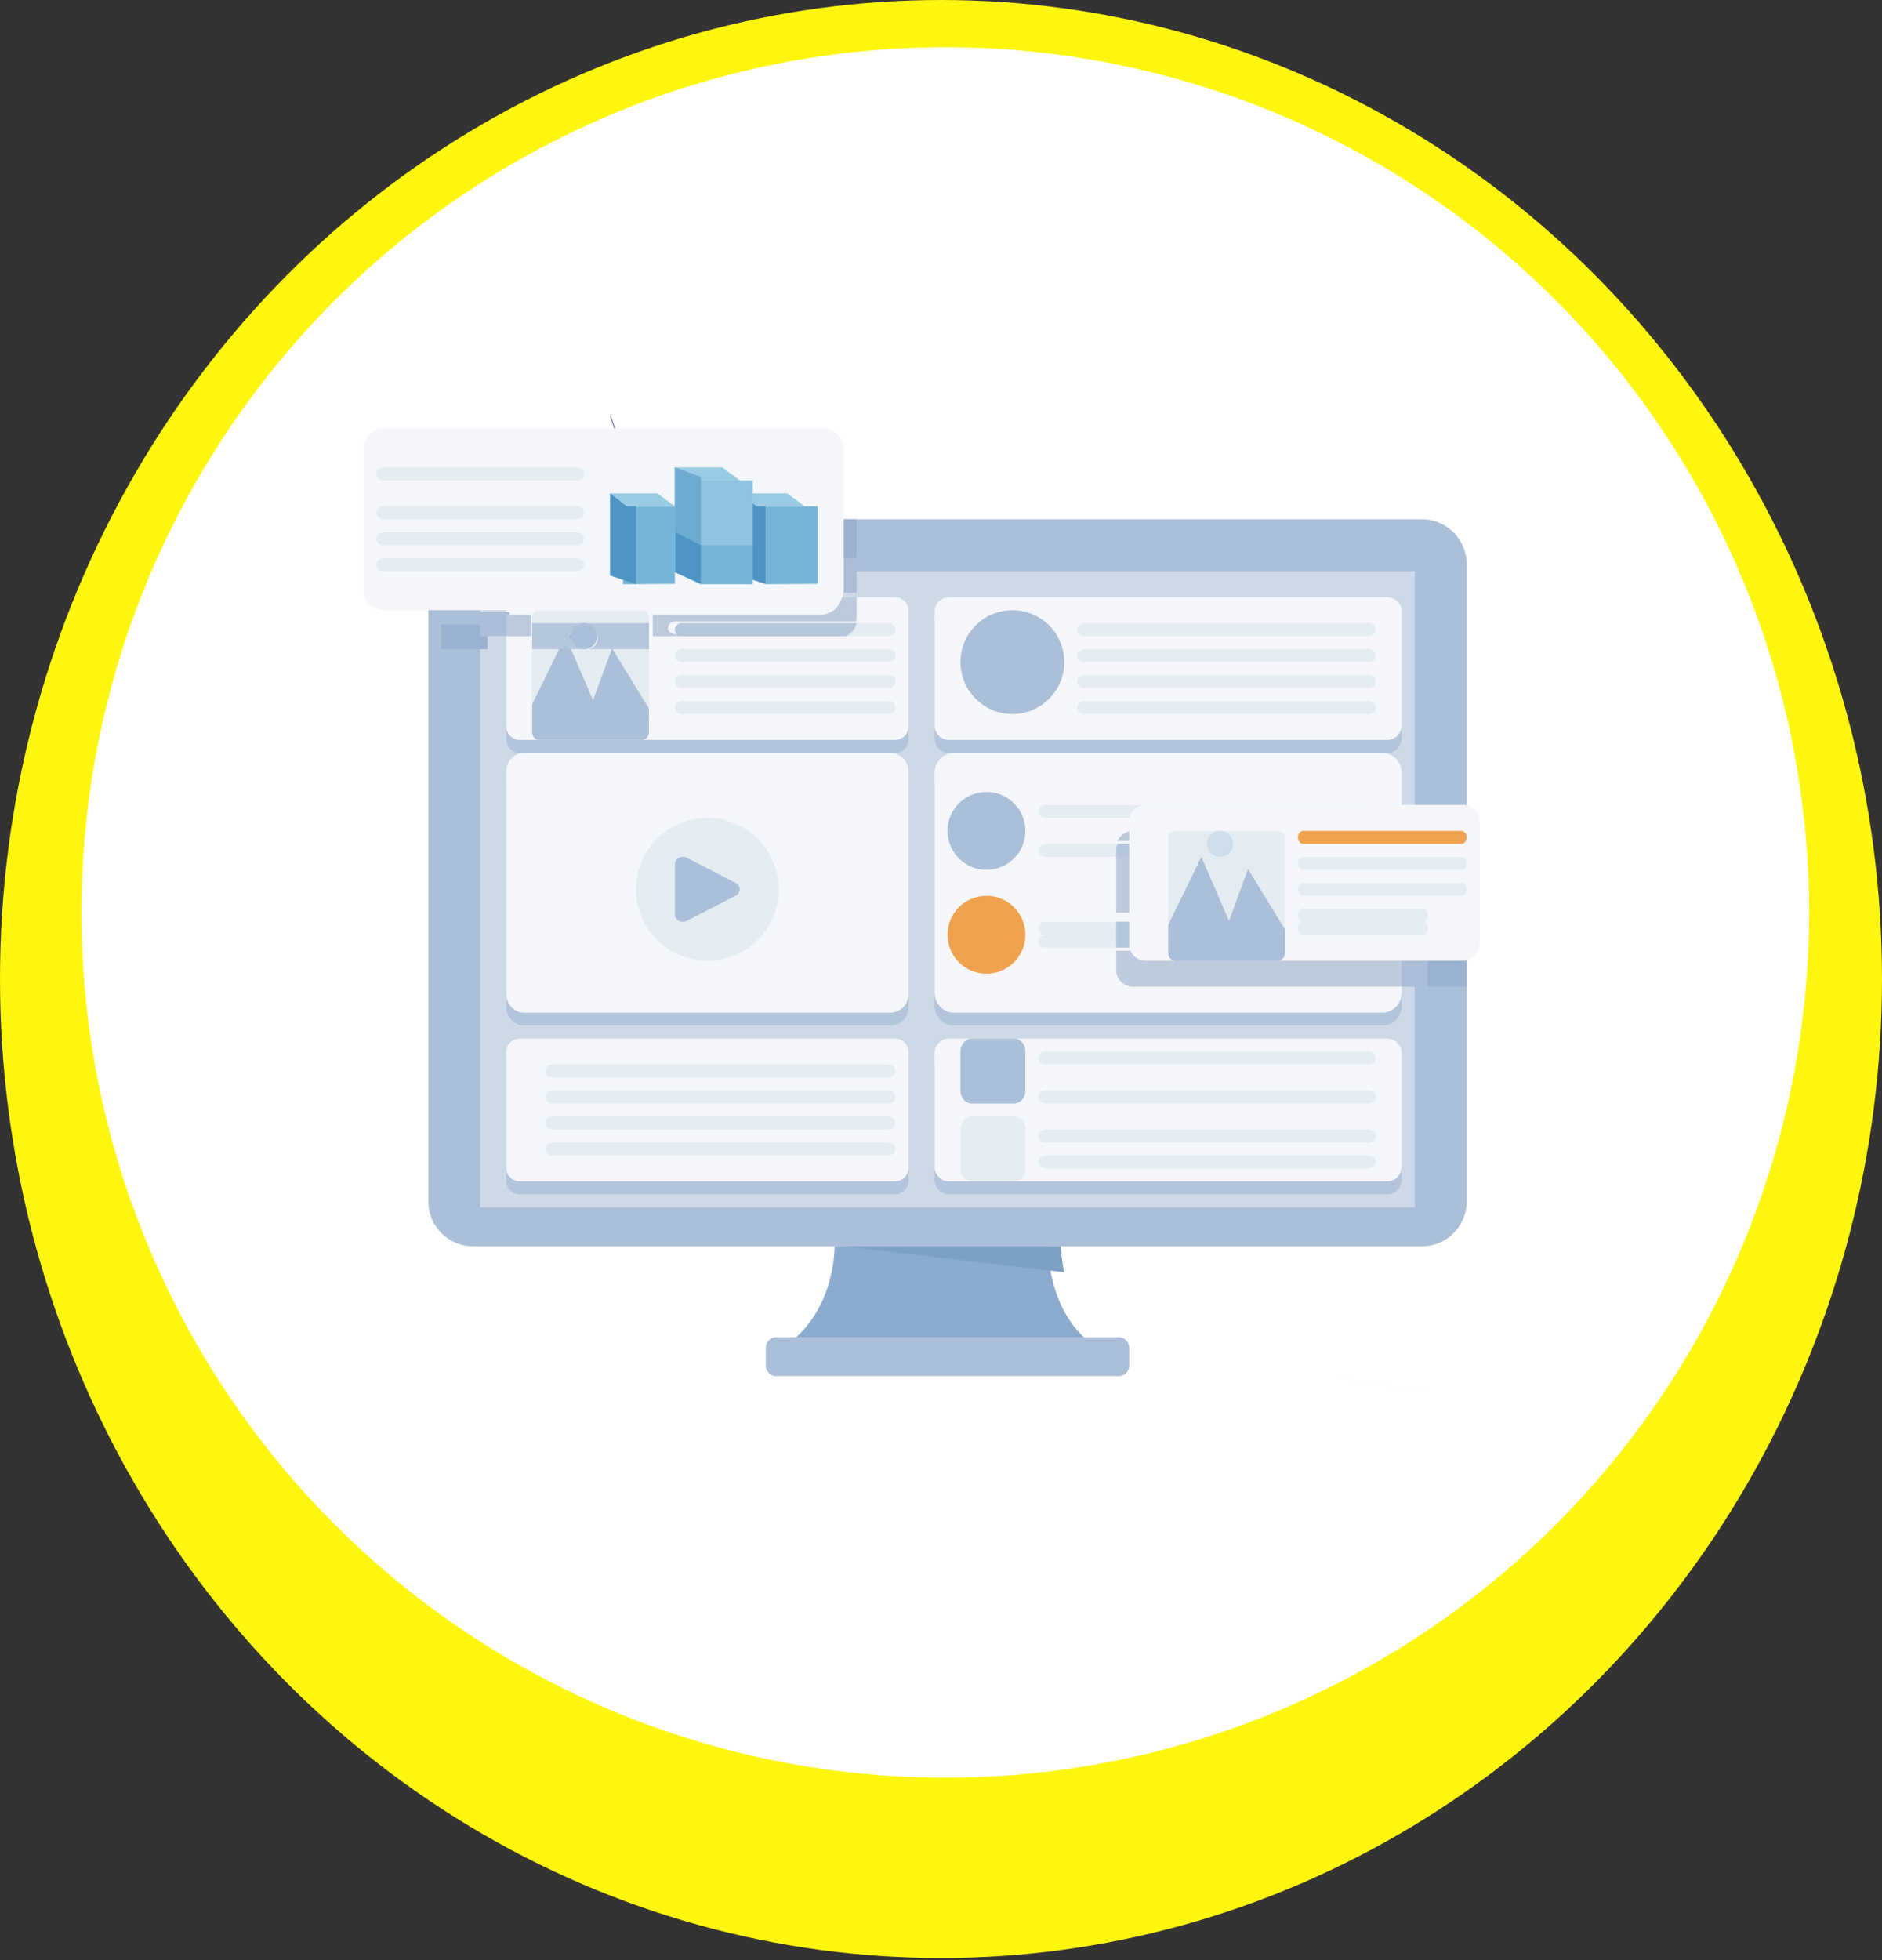 <?xml version="1.0" encoding="UTF-8"?>
<svg width="145px" height="151px" viewBox="0 0 145 151" version="1.1" xmlns="http://www.w3.org/2000/svg" xmlns:xlink="http://www.w3.org/1999/xlink">
    <rect x="0" y="0" width="145" height="151" fill="#333333" stroke="none"/>
    <!-- Generator: Sketch 52.3 (67297) - http://www.bohemiancoding.com/sketch -->
    <title>Group 53</title>
    <desc>Created with Sketch.</desc>
    <g id="Page-1" stroke="none" stroke-width="1" fill="none" fill-rule="evenodd">
        <g id="Group-53">
            <g id="Group-37">
                <g id="Group-29">
                    <g id="Group-19">
                        <g id="Group-15">
                            <g id="Group-4">
                                <g id="Group-2">
                                    <ellipse id="Oval" fill="#FFF60F" cx="72.5" cy="75.41" rx="72.5" ry="75.41"></ellipse>
                                    <ellipse id="Oval" fill="#FFFFFF" cx="72.83" cy="70.284" rx="66.555" ry="66.645"></ellipse>
                                </g>
                            </g>
                        </g>
                    </g>
                </g>
            </g>
            <g id="Group-52" transform="translate(28, 32)">
                <path d="M82,75 C79.657,74.935 77.318,74.619 75,74.046 L75,74 C77.316,74.584 79.655,74.915 81.995,74.99 C81.996,74.994 81.998,74.997 82,75" id="Fill-30" fill="#F5F8FA"></path>
                <path d="M81.016,75.003 C81.007,75.003 80.998,75.003 80.99,75.003 C80.988,75.001 80.986,74.999 80.984,74.997 C80.995,74.997 81.005,74.998 81.016,74.998 L81.016,75.003" id="Fill-31" fill="#EBF1F5"></path>
                <polyline id="Fill-44" fill="#7876AA" points="29.99 4.769 21.856 7.974 21.855 7.974 21.789 8 21.775 7.961 21.773 7.955 19 0.094 19.05 0 21.825 7.87 21.833 7.892 21.927 7.855 30 4.675 29.99 4.769"></polyline>
                <path d="M71.207,19 C71.207,19 71.729,21.03 71.998,21.702 C71.998,21.702 72.105,22.744 70.87,22.966 C69.636,23.189 70.192,22.234 70.192,22.234 C70.192,22.234 70.643,21.401 70,19.218 L71.207,19" id="Fill-65" fill="#E79C86"></path>
                <path d="M67.005,22.736 L67.015,22.765 L67.025,22.788 L67.041,22.813 L67.053,22.832 L67.077,22.862 L67.098,22.884 L67.158,22.942 C67.21,22.987 67.291,23.008 67.371,22.997 L72,22.39 L71.922,22.143 L71.877,21.997 C71.927,21.729 71.77,21.375 71.567,21 C70.408,21.947 69.771,21.318 69.745,21.292 L69.745,21.291 L69.74,21.303 L69.722,21.341 C69.671,21.424 69.552,21.522 69.391,21.624 L69.357,21.645 C69.286,21.688 69.206,21.734 69.122,21.779 L69.085,21.798 C69.011,21.836 68.934,21.874 68.855,21.912 L68.816,21.93 C68.339,22.154 67.788,22.359 67.431,22.456 C67.381,22.469 67.336,22.48 67.295,22.489 C67.038,22.546 66.981,22.641 67.005,22.736" id="Fill-66" fill="#D0533F"></path>
                <path d="M68.012,24 L72,23.076 L71.929,22.677 L71.888,22.442 C71.84,22.412 71.792,22.38 71.747,22.345 C71.545,22.192 71.353,22.052 71.117,22.012 C70.689,21.941 70.269,22.19 69.9,22.477 C69.531,22.766 69.178,23.107 68.762,23.258 C68.609,23.313 68.451,23.342 68.298,23.405 C68.176,23.456 68.045,23.548 68.01,23.708 C67.996,23.773 67.999,23.842 68.004,23.909 L68.012,24" id="Fill-67" fill="#B94035"></path>
                <path d="M67.005,23.692 L67.015,23.726 L67.025,23.752 L67.041,23.782 L67.053,23.804 L67.077,23.839 L67.098,23.865 L67.158,23.932 C67.21,23.984 67.291,24.009 67.371,23.997 L72,23.288 L71.922,23 C71.814,22.999 71.705,23.013 71.618,23.024 C71.227,23.074 70.839,23.161 70.453,23.23 C69.992,23.313 69.53,23.396 69.069,23.48 C68.562,23.57 68.001,23.655 67.554,23.433 C67.512,23.412 67.471,23.388 67.431,23.365 C67.381,23.381 67.336,23.394 67.295,23.405 C67.038,23.47 66.981,23.582 67.005,23.692" id="Fill-68" fill="#D0CFCA"></path>
                <path d="M68.825,21.916 C68.872,21.976 68.933,22.038 69.005,22.075 C69.051,22.099 69.102,22.112 69.157,22.11 L69.159,22.109 L69.175,22.089 L69.155,22.071 C69.099,22.074 69.047,22.056 69,22.028 C68.943,21.992 68.893,21.941 68.855,21.89 L68.825,21.916" id="Fill-69" fill="#FFFFFE"></path>
                <path d="M68.848,21.941 C68.922,22.02 69.02,22.088 69.134,22.081 L69.137,22.081 L69.152,22.061 L69.133,22.042 C69.034,22.048 68.947,21.989 68.88,21.919 L68.848,21.941" id="Fill-70" fill="#FFFFFE"></path>
                <path d="M68.872,22.965 C68.939,23.021 69.019,23.062 69.11,23.058 L69.113,23.058 L69.128,23.038 L69.108,23.02 C69.032,23.024 68.964,22.99 68.906,22.942 L68.872,22.965" id="Fill-71" fill="#FFFFFE"></path>
                <path d="M73.753,20.018 C73.753,20.018 73.87,22.194 74,22.934 C74,22.934 73.909,24.018 72.706,24 C71.503,23.981 72.202,23.117 72.202,23.117 C72.202,23.117 72.78,22.356 72.576,20 L73.753,20.018" id="Fill-72" fill="#EFA58F"></path>
                <path d="M69,24.498 L69.002,24.54 L69.007,24.574 L69.015,24.613 L69.022,24.64 L69.038,24.687 L69.052,24.722 L69.096,24.813 C69.134,24.885 69.207,24.929 69.288,24.93 L73.951,25 L73.94,24.644 L73.935,24.435 C74.053,24.075 73.993,23.556 73.893,23 C72.518,24.077 72.062,23.087 72.045,23.046 L72.044,23.045 L72.036,23.06 L72.009,23.108 C71.937,23.214 71.796,23.325 71.612,23.433 L71.574,23.456 C71.493,23.502 71.404,23.548 71.31,23.594 L71.269,23.613 C71.188,23.651 71.102,23.689 71.016,23.725 L70.973,23.743 C70.451,23.959 69.86,24.133 69.487,24.196 C69.436,24.205 69.389,24.212 69.347,24.216 C69.082,24.243 69.002,24.364 69,24.498" id="Fill-73" fill="#DF5944"></path>
                <path d="M69,23.944 L73,24 L72.99,23.695 L72.985,23.516 C72.943,23.485 72.901,23.452 72.863,23.419 C72.69,23.27 72.524,23.132 72.302,23.06 C71.897,22.929 71.454,23.033 71.054,23.176 C70.654,23.32 70.261,23.504 69.837,23.539 C69.68,23.551 69.522,23.543 69.365,23.561 C69.239,23.576 69.099,23.619 69.042,23.73 C69.018,23.775 69.011,23.826 69.006,23.876 L69,23.944" id="Fill-74" fill="#C74337"></path>
                <path d="M69,23.376 L69.002,23.428 L69.007,23.47 L69.015,23.518 L69.022,23.552 L69.038,23.61 L69.052,23.654 L69.097,23.767 C69.136,23.857 69.209,23.912 69.29,23.913 L74,24 L73.989,23.557 C73.883,23.53 73.772,23.523 73.685,23.519 C73.29,23.497 72.889,23.529 72.494,23.537 C72.021,23.548 71.549,23.557 71.076,23.567 C70.558,23.577 69.987,23.565 69.599,23.129 C69.562,23.089 69.527,23.044 69.492,23 C69.44,23.011 69.393,23.019 69.35,23.025 C69.083,23.059 69.002,23.209 69,23.376" id="Fill-75" fill="#E0E0DB"></path>
                <path d="M71.845,23.882 C71.879,23.95 71.927,24.024 71.992,24.074 C72.032,24.106 72.079,24.129 72.134,24.137 L72.136,24.137 L72.155,24.12 L72.139,24.099 C72.084,24.091 72.035,24.064 71.995,24.027 C71.946,23.98 71.907,23.92 71.878,23.863 L71.845,23.882" id="Fill-76" fill="#FFFFFE"></path>
                <path d="M71.862,23.912 C71.92,24.003 72.003,24.088 72.116,24.105 L72.12,24.105 L72.138,24.088 L72.122,24.066 C72.024,24.052 71.951,23.978 71.898,23.895 L71.862,23.912" id="Fill-77" fill="#FFFFFE"></path>
                <path d="M70.881,23.938 C70.936,24.007 71.007,24.063 71.097,24.076 L71.099,24.077 L71.119,24.06 L71.102,24.038 C71.027,24.028 70.966,23.981 70.919,23.923 L70.881,23.938" id="Fill-78" fill="#FFFFFE"></path>
                <path d="M85,11.455 L85,60.544 C85,62.453 83.461,64 81.56,64 L8.44,64 C6.539,64 5,62.453 5,60.544 L5,11.455 C5,9.547 6.539,8 8.44,8 L81.56,8 C83.461,8 85,9.547 85,11.455" id="Fill-99" fill="#ACBFD9"></path>
                <polygon id="Fill-100" fill="#CDD9E6" points="9 61 81 61 81 12 9 12"></polygon>
                <path d="M57,72 L32,72 C36.427,69.365 36.297,64 36.297,64 L52.703,64 C52.749,64.778 52.844,65.483 52.976,66.123 C53.962,70.903 57,72 57,72" id="Fill-101" fill="#8CACCF"></path>
                <path d="M58.216,74 L31.784,74 C31.351,74 31,73.631 31,73.176 L31,71.824 C31,71.369 31.351,71 31.784,71 L58.216,71 C58.649,71 59,71.369 59,71.824 L59,73.176 C59,73.631 58.649,74 58.216,74" id="Fill-102" fill="#ACBFD9"></path>
                <path d="M54,66 L37,64 L53.722,64 C53.769,64.733 53.866,65.398 54,66" id="Fill-103" fill="#7CA1C3"></path>
                <path d="M40.959,26 L12.041,26 C11.466,26 11,25.528 11,24.947 L11,16.053 C11,15.471 11.466,15 12.041,15 L40.959,15 C41.534,15 42,15.471 42,16.053 L42,24.947 C42,25.528 41.534,26 40.959,26" id="Fill-104" fill="#B4C4DB"></path>
                <path d="M40.606,47 L12.394,47 C11.624,47 11,46.359 11,45.57 L11,28.43 C11,27.641 11.624,27 12.394,27 L40.606,27 C41.376,27 42,27.641 42,28.43 L42,45.57 C42,46.359 41.376,47 40.606,47" id="Fill-105" fill="#B4C4DB"></path>
                <path d="M78.5,47 L45.5,47 C44.672,47 44,46.309 44,45.456 L44,28.544 C44,27.691 44.672,27 45.5,27 L78.5,27 C79.328,27 80,27.691 80,28.544 L80,45.456 C80,46.309 79.328,47 78.5,47" id="Fill-106" fill="#B4C4DB"></path>
                <path d="M78.882,26 L45.118,26 C44.501,26 44,25.49 44,24.861 L44,16.139 C44,15.51 44.501,15 45.118,15 L78.882,15 C79.499,15 80,15.51 80,16.139 L80,24.861 C80,25.49 79.499,26 78.882,26" id="Fill-107" fill="#B4C4DB"></path>
                <path d="M40.959,60 L12.041,60 C11.466,60 11,59.528 11,58.947 L11,50.053 C11,49.471 11.466,49 12.041,49 L40.959,49 C41.534,49 42,49.471 42,50.053 L42,58.947 C42,59.528 41.534,60 40.959,60" id="Fill-108" fill="#B4C4DB"></path>
                <path d="M78.882,60 L45.118,60 C44.501,60 44,59.49 44,58.861 L44,50.139 C44,49.51 44.501,49 45.118,49 L78.882,49 C79.499,49 80,49.51 80,50.139 L80,58.861 C80,59.49 79.499,60 78.882,60" id="Fill-109" fill="#B4C4DB"></path>
                <path d="M40.959,25 L12.041,25 C11.466,25 11,24.528 11,23.947 L11,15.053 C11,14.471 11.466,14 12.041,14 L40.959,14 C41.534,14 42,14.471 42,15.053 L42,23.947 C42,24.528 41.534,25 40.959,25" id="Fill-110" fill="#F4F6F9"></path>
                <path d="M40.606,46 L12.394,46 C11.624,46 11,45.36 11,44.57 L11,27.43 C11,26.641 11.624,26 12.394,26 L40.606,26 C41.376,26 42,26.641 42,27.43 L42,44.57 C42,45.36 41.376,46 40.606,46" id="Fill-111" fill="#F4F6F9"></path>
                <path d="M78.501,46 L45.5,46 C44.671,46 44,45.309 44,44.456 L44,27.544 C44,26.691 44.671,26 45.5,26 L78.501,26 C79.329,26 80,26.691 80,27.544 L80,44.456 C80,45.309 79.329,46 78.501,46" id="Fill-112" fill="#F4F6F9"></path>
                <path d="M78.882,25 L45.118,25 C44.501,25 44,24.49 44,23.861 L44,15.139 C44,14.51 44.501,14 45.118,14 L78.882,14 C79.499,14 80,14.51 80,15.139 L80,23.861 C80,24.49 79.499,25 78.882,25" id="Fill-113" fill="#F4F6F9"></path>
                <path d="M40.959,59 L12.041,59 C11.466,59 11,58.528 11,57.947 L11,49.053 C11,48.471 11.466,48 12.041,48 L40.959,48 C41.534,48 42,48.471 42,49.053 L42,57.947 C42,58.528 41.534,59 40.959,59" id="Fill-114" fill="#F4F6F9"></path>
                <path d="M78.882,59 L45.118,59 C44.501,59 44,58.49 44,57.861 L44,49.139 C44,48.51 44.501,48 45.118,48 L78.882,48 C79.499,48 80,48.51 80,49.139 L80,57.861 C80,58.49 79.499,59 78.882,59" id="Fill-115" fill="#F4F6F9"></path>
                <path d="M22,15.533 L22,23.467 C22,23.761 21.761,24 21.467,24 L13.533,24 C13.239,24 13,23.761 13,23.467 L13,15.533 C13,15.239 13.239,15 13.533,15 L21.467,15 C21.761,15 22,15.239 22,15.533" id="Fill-116" fill="#E4ECF2"></path>
                <path d="M22,22.587 L22,24.392 C22,24.727 21.761,25 21.467,25 L13.533,25 C13.239,25 13,24.727 13,24.392 L13,22.26 L15.56,17 L17.692,21.934 L19.155,17.942 L22,22.587" id="Fill-117" fill="#ACBFD9"></path>
                <path d="M18,17 C18,17.552 17.552,18 17,18 C16.448,18 16,17.552 16,17 C16,16.448 16.448,16 17,16 C17.552,16 18,16.448 18,17" id="Fill-118" fill="#CEDEEA"></path>
                <path d="M40.475,17 L24.525,17 C24.235,17 24,16.776 24,16.5 C24,16.224 24.235,16 24.525,16 L40.475,16 C40.765,16 41,16.224 41,16.5 C41,16.776 40.765,17 40.475,17" id="Fill-119" fill="#E4ECF2"></path>
                <path d="M40.475,19 L24.525,19 C24.235,19 24,18.776 24,18.5 C24,18.224 24.235,18 24.525,18 L40.475,18 C40.765,18 41,18.224 41,18.5 C41,18.776 40.765,19 40.475,19" id="Fill-120" fill="#E4ECF2"></path>
                <path d="M40.475,21 L24.525,21 C24.235,21 24,20.776 24,20.5 C24,20.224 24.235,20 24.525,20 L40.475,20 C40.765,20 41,20.224 41,20.5 C41,20.776 40.765,21 40.475,21" id="Fill-121" fill="#E4ECF2"></path>
                <path d="M40.475,23 L24.525,23 C24.235,23 24,22.776 24,22.5 C24,22.224 24.235,22 24.525,22 L40.475,22 C40.765,22 41,22.224 41,22.5 C41,22.776 40.765,23 40.475,23" id="Fill-122" fill="#E4ECF2"></path>
                <path d="M77.454,17 L55.546,17 C55.244,17 55,16.776 55,16.5 C55,16.224 55.244,16 55.546,16 L77.454,16 C77.756,16 78,16.224 78,16.5 C78,16.776 77.756,17 77.454,17" id="Fill-123" fill="#E4ECF2"></path>
                <path d="M77.454,19 L55.546,19 C55.244,19 55,18.776 55,18.5 C55,18.224 55.244,18 55.546,18 L77.454,18 C77.756,18 78,18.224 78,18.5 C78,18.776 77.756,19 77.454,19" id="Fill-124" fill="#E4ECF2"></path>
                <path d="M77.454,21 L55.546,21 C55.244,21 55,20.776 55,20.5 C55,20.224 55.244,20 55.546,20 L77.454,20 C77.756,20 78,20.224 78,20.5 C78,20.776 77.756,21 77.454,21" id="Fill-125" fill="#E4ECF2"></path>
                <path d="M77.454,23 L55.546,23 C55.244,23 55,22.776 55,22.5 C55,22.224 55.244,22 55.546,22 L77.454,22 C77.756,22 78,22.224 78,22.5 C78,22.776 77.756,23 77.454,23" id="Fill-126" fill="#E4ECF2"></path>
                <path d="M40.457,51 L14.543,51 C14.243,51 14,50.776 14,50.5 C14,50.224 14.243,50 14.543,50 L40.457,50 C40.757,50 41,50.224 41,50.5 C41,50.776 40.757,51 40.457,51" id="Fill-127" fill="#E4ECF2"></path>
                <path d="M40.457,53 L14.543,53 C14.243,53 14,52.776 14,52.5 C14,52.224 14.243,52 14.543,52 L40.457,52 C40.757,52 41,52.224 41,52.5 C41,52.776 40.757,53 40.457,53" id="Fill-128" fill="#E4ECF2"></path>
                <path d="M40.457,55 L14.543,55 C14.243,55 14,54.776 14,54.5 C14,54.224 14.243,54 14.543,54 L40.457,54 C40.757,54 41,54.224 41,54.5 C41,54.776 40.757,55 40.457,55" id="Fill-129" fill="#E4ECF2"></path>
                <path d="M40.457,57 L14.543,57 C14.243,57 14,56.776 14,56.5 C14,56.224 14.243,56 14.543,56 L40.457,56 C40.757,56 41,56.224 41,56.5 C41,56.776 40.757,57 40.457,57" id="Fill-130" fill="#E4ECF2"></path>
                <path d="M32,36.5 C32,39.538 29.538,42 26.5,42 C23.462,42 21,39.538 21,36.5 C21,33.462 23.462,31 26.5,31 C29.538,31 32,33.462 32,36.5" id="Fill-131" fill="#E4ECF2"></path>
                <path d="M28.688,36.016 L24.935,34.076 C24.519,33.86 24,34.13 24,34.56 L24,38.44 C24,38.871 24.519,39.139 24.935,38.924 L28.688,36.984 C29.104,36.769 29.104,36.231 28.688,36.016" id="Fill-132" fill="#ACBFD9"></path>
                <path d="M54,19 C54,21.209 52.209,23 50,23 C47.791,23 46,21.209 46,19 C46,16.791 47.791,15 50,15 C52.209,15 54,16.791 54,19" id="Fill-133" fill="#ACBFD9"></path>
                <path d="M51,32 C51,33.657 49.657,35 48,35 C46.343,35 45,33.657 45,32 C45,30.343 46.343,29 48,29 C49.657,29 51,30.343 51,32" id="Fill-134" fill="#ACBFD9"></path>
                <path d="M77.446,31 L52.554,31 C52.248,31 52,30.776 52,30.5 C52,30.224 52.248,30 52.554,30 L77.446,30 C77.752,30 78,30.224 78,30.5 C78,30.776 77.752,31 77.446,31" id="Fill-135" fill="#E4ECF2"></path>
                <path d="M77.446,34 L52.554,34 C52.248,34 52,33.776 52,33.5 C52,33.224 52.248,33 52.554,33 L77.446,33 C77.752,33 78,33.224 78,33.5 C78,33.776 77.752,34 77.446,34" id="Fill-136" fill="#E4ECF2"></path>
                <path d="M51,40 C51,41.657 49.657,43 48,43 C46.343,43 45,41.657 45,40 C45,38.343 46.343,37 48,37 C49.657,37 51,38.343 51,40" id="Fill-137" fill="#EFA24E"></path>
                <path d="M77.446,40 L52.554,40 C52.248,40 52,39.776 52,39.5 C52,39.224 52.248,39 52.554,39 L77.446,39 C77.752,39 78,39.224 78,39.5 C78,39.776 77.752,40 77.446,40" id="Fill-138" fill="#E4ECF2"></path>
                <path d="M77.446,41 L52.554,41 C52.248,41 52,40.776 52,40.5 C52,40.224 52.248,40 52.554,40 L77.446,40 C77.752,40 78,40.224 78,40.5 C78,40.776 77.752,41 77.446,41" id="Fill-139" fill="#E4ECF2"></path>
                <path d="M50.131,53 L46.87,53 C46.391,53 46,52.558 46,52.019 L46,48.981 C46,48.442 46.391,48 46.87,48 L50.131,48 C50.609,48 51,48.442 51,48.981 L51,52.019 C51,52.558 50.609,53 50.131,53" id="Fill-140" fill="#ACBFD9"></path>
                <path d="M77.446,50 L52.554,50 C52.248,50 52,49.776 52,49.5 C52,49.224 52.248,49 52.554,49 L77.446,49 C77.752,49 78,49.224 78,49.5 C78,49.776 77.752,50 77.446,50" id="Fill-141" fill="#E4ECF2"></path>
                <path d="M77.446,53 L52.554,53 C52.248,53 52,52.776 52,52.5 C52,52.224 52.248,52 52.554,52 L77.446,52 C77.752,52 78,52.224 78,52.5 C78,52.776 77.752,53 77.446,53" id="Fill-142" fill="#E4ECF2"></path>
                <path d="M50.131,59 L46.87,59 C46.391,59 46,58.558 46,58.019 L46,54.981 C46,54.441 46.391,54 46.87,54 L50.131,54 C50.609,54 51,54.441 51,54.981 L51,58.019 C51,58.558 50.609,59 50.131,59" id="Fill-143" fill="#E4ECF2"></path>
                <path d="M77.446,56 L52.554,56 C52.248,56 52,55.776 52,55.5 C52,55.224 52.248,55 52.554,55 L77.446,55 C77.752,55 78,55.224 78,55.5 C78,55.776 77.752,56 77.446,56" id="Fill-144" fill="#E4ECF2"></path>
                <path d="M77.446,58 L52.554,58 C52.248,58 52,57.776 52,57.5 C52,57.224 52.248,57 52.554,57 L77.446,57 C77.752,57 78,57.224 78,57.5 C78,57.776 77.752,58 77.446,58" id="Fill-145" fill="#E4ECF2"></path>
                <path d="M85,44 L81,44 L81,32 L83.585,32 C84.363,32 85,32.566 85,33.257 L85,44" id="Fill-149" fill="#9BB1D0"></path>
                <polygon id="Fill-150" fill="#ACBDD7" points="80 44 82 44 82 32 80 32"></polygon>
                <polygon id="Fill-151" fill="#9FB3D1" points="79.981 44 80.019 44 80.019 32 79.981 32"></polygon>
                <path d="M80,44 L59.286,44 C58.579,44 58,43.434 58,42.743 L58,41.236 L77.592,41.236 C77.891,41.236 78.132,40.999 78.132,40.708 C78.132,40.416 77.891,40.179 77.592,40.179 L58,40.179 L58,39.346 L77.592,39.346 C77.891,39.346 78.132,39.109 78.132,38.818 C78.132,38.526 77.891,38.29 77.592,38.29 L58,38.29 L58,33.837 L77.592,33.837 C77.891,33.837 78.132,33.6 78.132,33.309 C78.132,33.017 77.891,32.78 77.592,32.78 L58.097,32.78 C58.29,32.324 58.751,32 59.286,32 L80,32 L80,44" id="Fill-152" fill="#BECBDD"></path>
                <path d="M77.463,34 L58,34 L58,33.451 C58,33.292 58.034,33.139 58.096,33 L77.463,33 C77.76,33 78,33.224 78,33.5 C78,33.776 77.76,34 77.463,34" id="Fill-153" fill="#B6C6DB"></path>
                <path d="M77.463,40 L58,40 L58,39 L77.463,39 C77.76,39 78,39.224 78,39.5 C78,39.776 77.76,40 77.463,40" id="Fill-154" fill="#B6C6DB"></path>
                <path d="M77.463,41 L58,41 L58,40 L77.463,40 C77.76,40 78,40.224 78,40.5 C78,40.776 77.76,41 77.463,41" id="Fill-155" fill="#B6C6DB"></path>
                <path d="M84.733,42 L60.267,42 C59.57,42 59,41.434 59,40.743 L59,31.257 C59,30.565 59.57,30 60.267,30 L84.733,30 C85.43,30 86,30.565 86,31.257 L86,40.743 C86,41.434 85.43,42 84.733,42" id="Fill-159" fill="#F4F6F9"></path>
                <path d="M71,32.533 L71,40.467 C71,40.761 70.761,41 70.467,41 L62.533,41 C62.239,41 62,40.761 62,40.467 L62,32.533 C62,32.239 62.239,32 62.533,32 L70.467,32 C70.761,32 71,32.239 71,32.533" id="Fill-160" fill="#E4ECF2"></path>
                <path d="M71,39.588 L71,41.392 C71,41.728 70.761,42 70.467,42 L62.533,42 C62.239,42 62,41.728 62,41.392 L62,39.261 L64.56,34 L66.693,38.935 L68.156,34.942 L71,39.588" id="Fill-161" fill="#ACBFD9"></path>
                <path d="M67,33 C67,33.552 66.552,34 66,34 C65.448,34 65,33.552 65,33 C65,32.448 65.448,32 66,32 C66.552,32 67,32.448 67,33" id="Fill-162" fill="#CEDEEA"></path>
                <path d="M84.582,33 L72.418,33 C72.188,33 72,32.775 72,32.5 C72,32.225 72.188,32 72.418,32 L84.582,32 C84.812,32 85,32.225 85,32.5 C85,32.775 84.812,33 84.582,33" id="Fill-163" fill="#EFA24E"></path>
                <path d="M84.582,35 L72.418,35 C72.188,35 72,34.775 72,34.5 C72,34.225 72.188,34 72.418,34 L84.582,34 C84.812,34 85,34.225 85,34.5 C85,34.775 84.812,35 84.582,35" id="Fill-164" fill="#E4ECF2"></path>
                <path d="M84.582,37 L72.418,37 C72.188,37 72,36.775 72,36.5 C72,36.225 72.188,36 72.418,36 L84.582,36 C84.812,36 85,36.225 85,36.5 C85,36.775 84.812,37 84.582,37" id="Fill-165" fill="#E4ECF2"></path>
                <path d="M81.634,39 L72.366,39 C72.165,39 72,38.803 72,38.561 L72,38.439 C72,38.197 72.165,38 72.366,38 L81.634,38 C81.835,38 82,38.197 82,38.439 L82,38.561 C82,38.803 81.835,39 81.634,39" id="Fill-166" fill="#E4ECF2"></path>
                <path d="M81.634,40 L72.366,40 C72.165,40 72,39.802 72,39.561 L72,39.439 C72,39.197 72.165,39 72.366,39 L81.634,39 C81.835,39 82,39.197 82,39.439 L82,39.561 C82,39.802 81.835,40 81.634,40" id="Fill-167" fill="#E4ECF2"></path>
                <path d="M6,18 L9.564,18 L9.564,16.108 L6,16.108 L6,18 Z M36.85,11.848 L38,11.848 L38,8 L36.85,8 L36.85,11.848 Z" id="Fill-206" fill="#9BB1D0"></path>
                <path d="M9,17 L11.263,17 L11.263,15.155 L9,15.155 L9,17 Z M38,13.653 L36.823,13.653 C36.826,13.616 36.827,13.579 36.827,13.542 L36.827,11 L38,11 L38,13.653 Z" id="Fill-207" fill="#ACBDD7"></path>
                <path d="M36.379,17 L22.294,17 L22.294,15.367 C22.294,15.36 22.294,15.353 22.293,15.346 L35.193,15.346 C36.048,15.346 36.754,14.749 36.812,14 L38,14 L38,15.555 C38,15.665 37.986,15.772 37.96,15.875 L24.015,15.875 C23.714,15.875 23.47,16.092 23.47,16.361 C23.47,16.629 23.714,16.847 24.015,16.847 L37.103,16.847 C36.885,16.945 36.639,17 36.379,17 M12.938,17 L11,17 L11,15.346 L12.938,15.346 C12.938,15.353 12.938,15.36 12.938,15.367 L12.938,17" id="Fill-208" fill="#BECBDD"></path>
                <path d="M22,18 L17.328,18 C17.733,17.987 18.058,17.615 18.058,17.158 C18.058,16.693 17.721,16.316 17.306,16.316 C16.891,16.316 16.555,16.693 16.555,17.158 C16.555,17.615 16.88,17.987 17.285,18 L15.713,18 L15.56,17.654 L15.388,18 L13,18 L13,16.025 C13,16.017 13,16.008 13,16 L21.999,16 C22,16.008 22,16.017 22,16.025 L22,18" id="Fill-209" fill="#B6C6DB"></path>
                <polyline id="Fill-210" fill="#9BB1D0" points="16.167 17.162 15.833 17.162 16.01 16.838 16.167 17.162"></polyline>
                <path d="M17.028,18 L16.971,18 C16.432,17.985 16,17.543 16,17 C16,16.448 16.448,16 17,16 C17.552,16 18,16.448 18,17 C18,17.543 17.568,17.985 17.028,18" id="Fill-211" fill="#ABBFD8"></path>
                <path d="M37.172,17 L24.527,17 C24.236,17 24,16.776 24,16.5 C24,16.224 24.236,16 24.527,16 L38,16 C37.895,16.437 37.585,16.803 37.172,17" id="Fill-212" fill="#B6C6DB"></path>
                <path d="M6.934,5.93 C6.796,5.787 6.44,6.313 6.212,6.543 C5.985,6.773 5.916,6.786 5.918,6.732 C5.921,6.678 6.313,6.112 6.506,5.872 C6.699,5.632 7.013,5.259 6.86,5.113 C6.707,4.967 6.416,5.368 6.147,5.685 C5.879,6.002 5.693,6.37 5.618,6.307 C5.543,6.245 6.4,4.954 6.458,4.853 C6.516,4.753 6.724,4.441 6.588,4.319 C6.453,4.197 6.248,4.455 6.143,4.592 C6.039,4.728 5.763,5.123 5.55,5.468 C5.338,5.814 5.272,5.926 5.215,5.898 C5.159,5.87 5.545,4.999 5.695,4.687 C5.844,4.374 5.912,4.046 5.715,4.002 C5.517,3.959 5.281,4.583 5.125,4.928 C4.969,5.274 4.701,5.87 4.546,6.078 C4.392,6.285 4.29,6.508 4.205,6.401 L4.157,6.35 C4.092,6.287 4.039,6.028 4.033,5.837 C4.028,5.647 3.882,5.423 3.758,5.321 C3.634,5.22 3.505,5.239 3.605,5.64 C3.706,6.04 3.693,6.635 3.611,6.949 C3.528,7.262 3.45,7.453 3.634,7.741 C3.694,7.836 2.249,9.796 2.028,10.073 C1.806,10.35 2.97,11.2 3.131,10.957 C3.293,10.714 4.506,8.458 4.683,8.456 C4.859,8.453 4.989,8.384 5.349,8.041 C5.53,7.869 5.855,7.515 6.122,7.216 C6.122,7.216 6.628,6.654 6.802,6.417 C6.976,6.179 7.072,6.073 6.934,5.93" id="Fill-214" fill="#E29983"></path>
                <path d="M1.623,15 L35.376,15 C36.269,15 37,14.294 37,13.431 L37,2.569 C37,1.706 36.269,1 35.376,1 L1.623,1 C0.73,1 0,1.706 0,2.569 L0,13.431 C0,14.294 0.73,15 1.623,15" id="Fill-216" fill="#F4F6F9"></path>
                <polyline id="Fill-217" fill="#76B5D7" points="20 13 24 12.971 24 7 20 7 20 13"></polyline>
                <polyline id="Fill-218" fill="#4E95C5" points="21 6.709 19 6 19 12.33 21 13 21 6.709"></polyline>
                <polyline id="Fill-219" fill="#99CCE4" points="22.647 6 24 7 20.28 7 19 6 22.647 6"></polyline>
                <polyline id="Fill-220" fill="#76B5D7" points="31 13 35 12.971 35 7 31 7 31 13"></polyline>
                <polyline id="Fill-221" fill="#4E95C5" points="31 6.709 29 6 29 12.33 31 13 31 6.709"></polyline>
                <polyline id="Fill-222" fill="#99CCE4" points="32.647 6 34 7 30.28 7 29 6 32.647 6"></polyline>
                <polygon id="Fill-223" fill="#76B5D7" points="26 13 30 13 30 5 26 5"></polygon>
                <polyline id="Fill-224" fill="#4E95C5" points="26 4.712 24 4 24 12.081 26 13 26 4.712"></polyline>
                <polyline id="Fill-225" fill="#99CCE4" points="27.647 4 29 5 25.28 5 24 4 27.647 4"></polyline>
                <polygon id="Fill-226" fill="#8FC3DF" points="26 10 30 10 30 5 26 5"></polygon>
                <polyline id="Fill-227" fill="#6EABD1" points="26 10 24 8.985 24 4 26 4.731 26 10"></polyline>
                <path d="M1.538,5 L16.463,5 C16.758,5 17,4.782 17,4.515 L17,4.485 C17,4.219 16.758,4 16.463,4 L1.538,4 C1.242,4 1,4.219 1,4.485 L1,4.515 C1,4.782 1.242,5 1.538,5" id="Fill-228" fill="#E4ECF2"></path>
                <path d="M1.538,8 L16.463,8 C16.758,8 17,7.782 17,7.515 L17,7.485 C17,7.218 16.758,7 16.463,7 L1.538,7 C1.242,7 1,7.218 1,7.485 L1,7.515 C1,7.782 1.242,8 1.538,8" id="Fill-229" fill="#E4ECF2"></path>
                <path d="M1.538,10 L16.463,10 C16.758,10 17,9.782 17,9.515 L17,9.485 C17,9.218 16.758,9 16.463,9 L1.538,9 C1.242,9 1,9.218 1,9.485 L1,9.515 C1,9.782 1.242,10 1.538,10" id="Fill-230" fill="#E4ECF2"></path>
                <path d="M1.538,12 L16.463,12 C16.758,12 17,11.782 17,11.515 L17,11.485 C17,11.219 16.758,11 16.463,11 L1.538,11 C1.242,11 1,11.219 1,11.485 L1,11.515 C1,11.782 1.242,12 1.538,12" id="Fill-231" fill="#E4ECF2"></path>
            </g>
        </g>
    </g>
</svg>